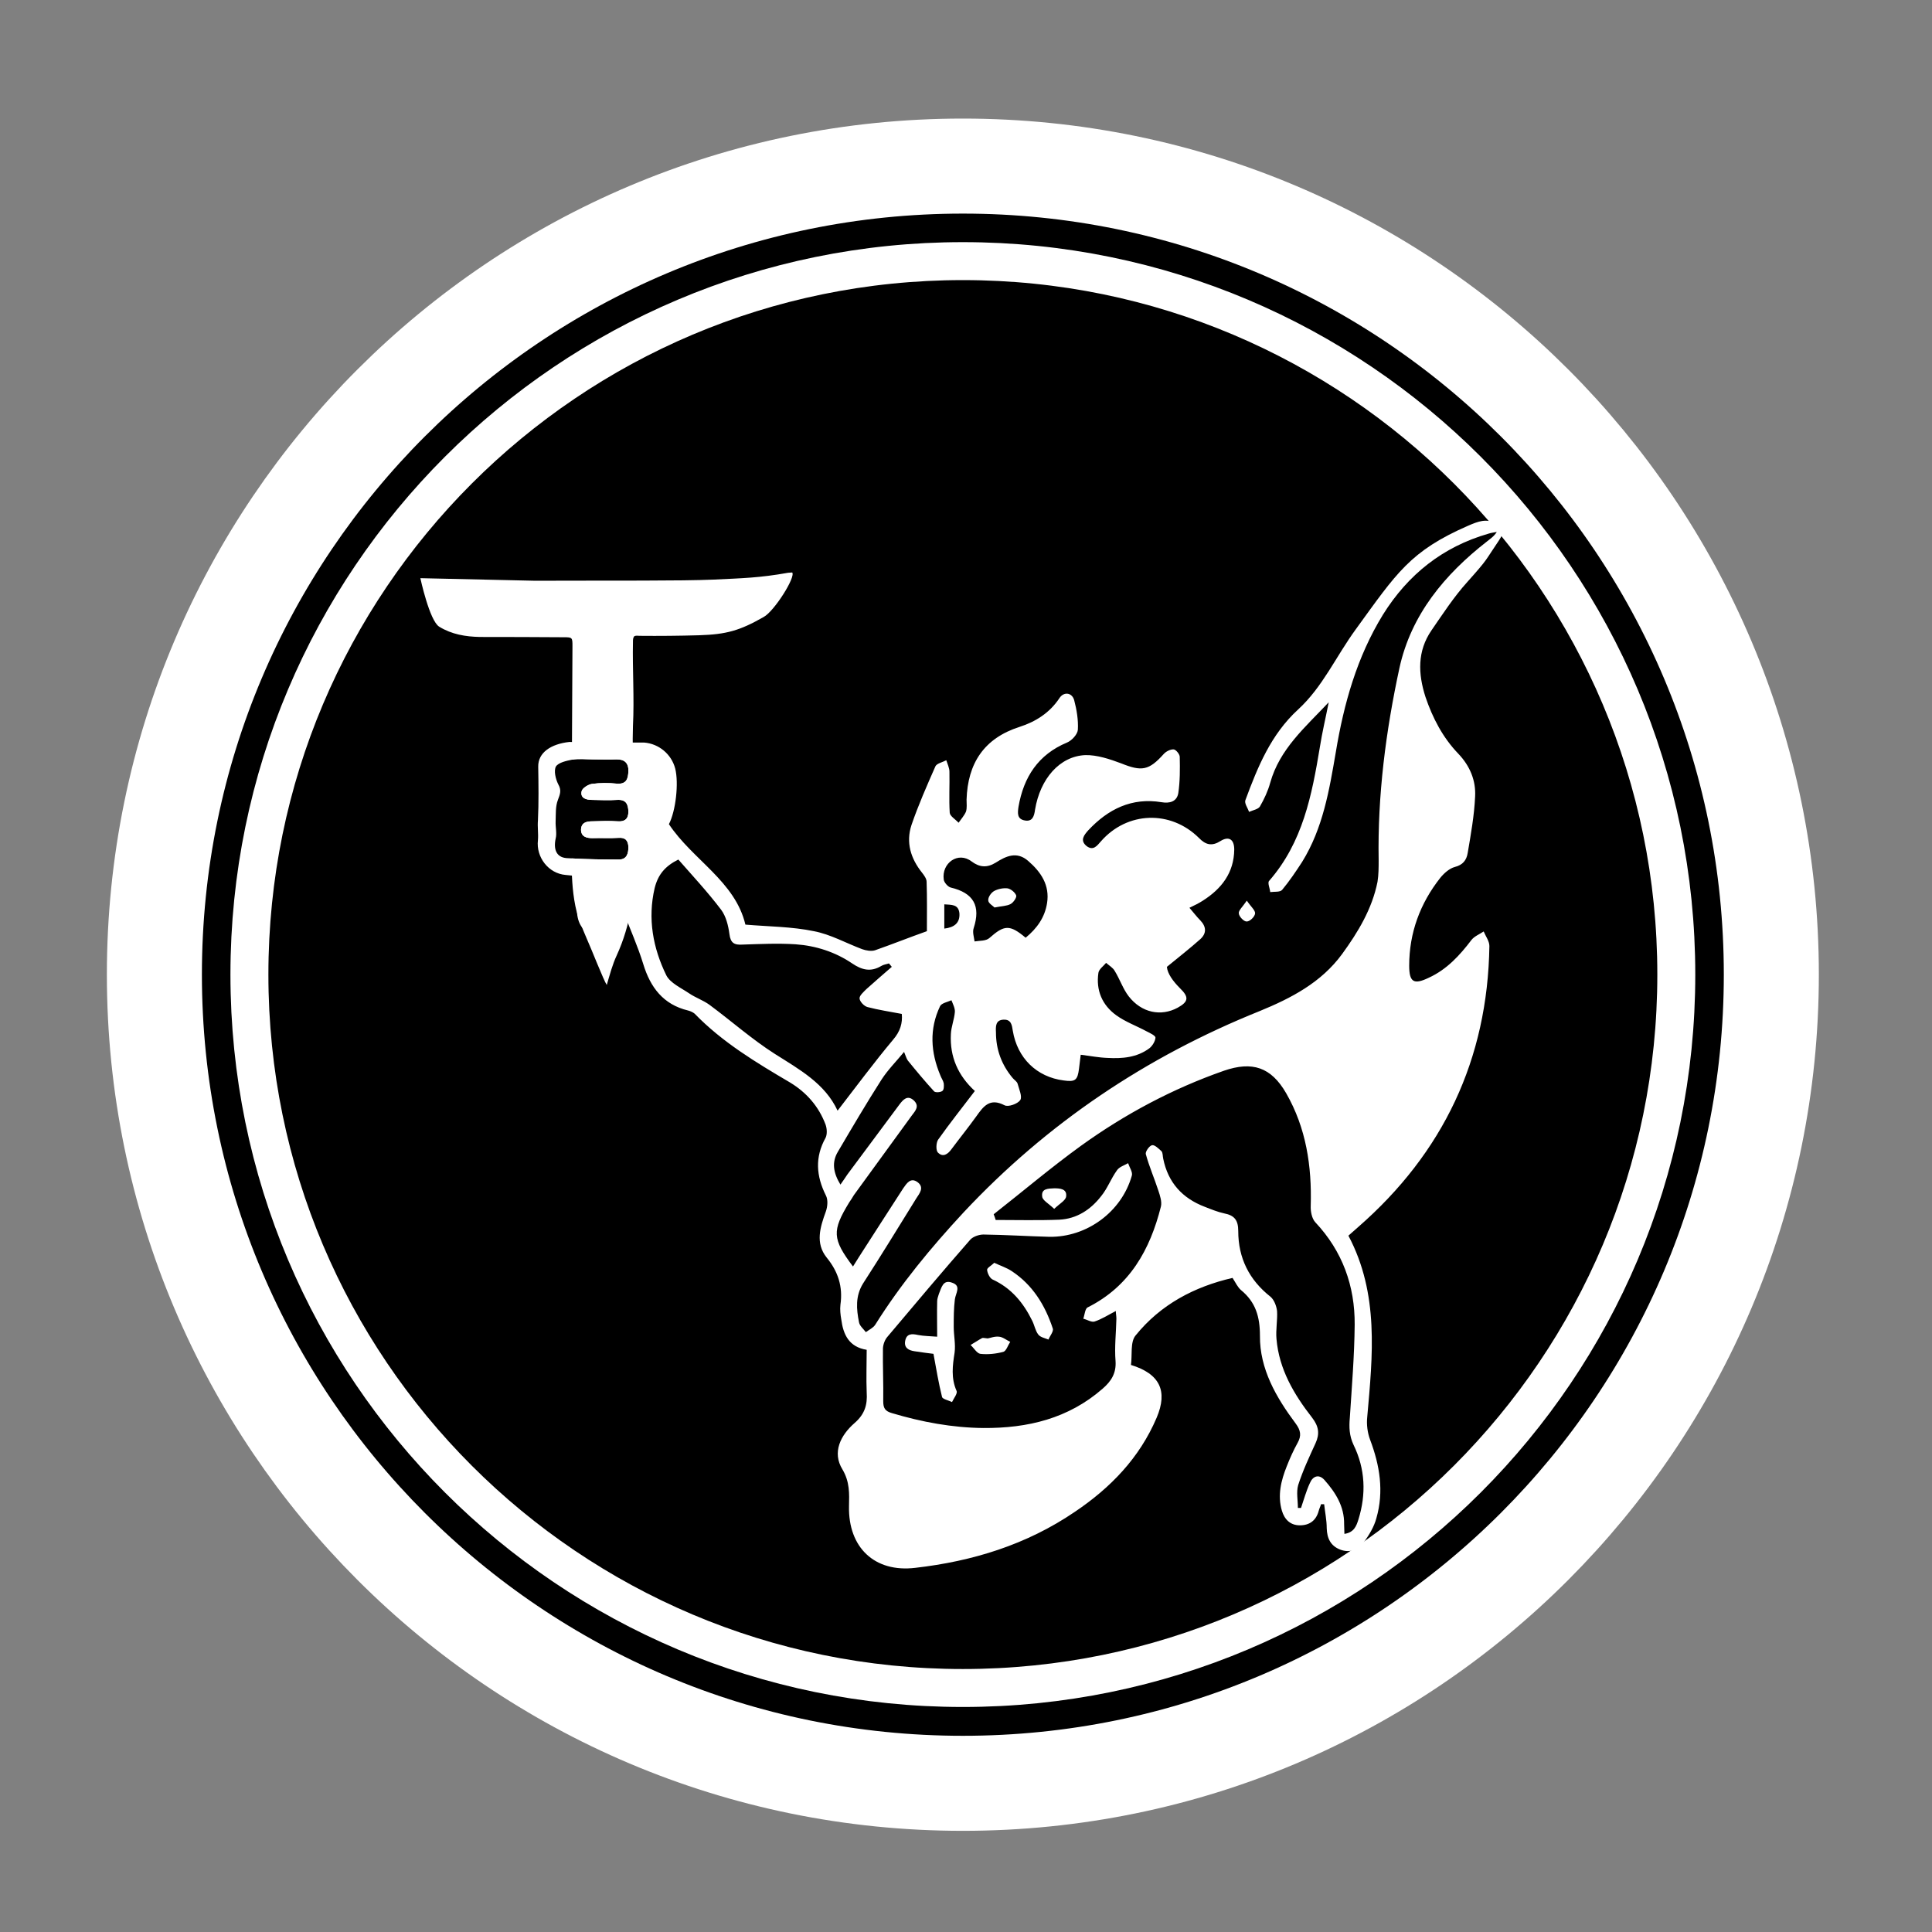 <svg version="1.2" xmlns="http://www.w3.org/2000/svg" viewBox="0 0 677 677" width="677" height="677">
	<rect x="0" y="0" width="677" height="677" fill="#808080" stroke="none"/>
	<title>Logo-svg</title>
	<defs>
		<clipPath clipPathUnits="userSpaceOnUse" id="cp1">
			<path d="m-237-283h1201.78v1244.44h-1201.78z"/>
		</clipPath>
	</defs>
	<style>
		.s0 { fill: #000000 } 
		.s1 { fill: none;stroke: #ffffff;stroke-miterlimit:10;stroke-width: 33.3 } 
		.s2 { fill: none;stroke: #ffffff;stroke-miterlimit:10;stroke-width: 13.3 } 
		.s3 { fill: #ffffff } 
	</style>
	<g id="g8">
		<g id="g10">
			<g id="Clip-Path: g12" clip-path="url(#cp1)">
				<g id="g12">
					<g id="g18">
						<path id="path20" class="s0" d="m620.7 341.5c0 156.5-126.8 283.4-283.3 283.4-156.5 0-283.3-126.9-283.3-283.4 0-156.4 126.8-283.3 283.3-283.3 156.5 0 283.3 126.9 283.3 283.3z"/>
					</g>
					<g id="g22">
						<path id="path24" fill-rule="evenodd" class="s1" d="m620.7 341.5c0 156.5-126.8 283.4-283.3 283.4-156.5 0-283.3-126.9-283.3-283.4 0-156.4 126.8-283.3 283.3-283.3 156.5 0 283.3 126.9 283.3 283.3z"/>
					</g>
					<g id="g26">
						<path id="path28" fill-rule="evenodd" class="s2" d="m587.4 341.5c0 138.1-111.9 250-250 250-138.1 0-250-111.9-250-250 0-138 111.9-250 250-250 138.1 0 250 112 250 250z"/>
					</g>
					<g id="g30">
						<path id="path32" fill-rule="evenodd" class="s3" d="m221.7 260.2c1.5 0 2.8 0 4 0 5.2 0.4 9.6 4.1 10.9 9.1 1.3 5.1 0.2 14.9-2.2 19.5 8.3 12.5 23.2 20 26.8 35.2 8.3 0.7 16.3 0.7 24 2.3 5.8 1.1 11.3 4.2 16.9 6.3 1.4 0.5 3.2 0.8 4.5 0.4 6-2.1 12-4.5 18.2-6.7 0-6.2 0.1-11.7-0.1-17.3 0-1.1-0.9-2.3-1.6-3.2-4-5-5.7-10.6-3.7-16.7 2.4-7 5.4-13.8 8.4-20.6 0.5-1 2.5-1.4 3.8-2.1 0.4 1.3 1.1 2.7 1.1 4 0.1 4.8-0.2 9.6 0.1 14.4 0.1 1.2 2 2.3 3.1 3.5 0.9-1.3 2-2.5 2.6-3.9 0.4-1.3 0.2-2.8 0.2-4.2 0.4-12.7 6.1-21.5 18.6-25.5 5.6-1.8 10.5-4.9 13.9-10 1.5-2.4 4.4-2.1 5.2 0.6 0.9 3.4 1.5 7 1.3 10.4-0.1 1.6-2.1 3.8-3.8 4.5-10.1 4.2-15.2 12.1-17 22.5-0.3 2.1-0.6 4.3 2.2 4.8 2.7 0.5 3.3-1.5 3.6-3.8 1.8-10.8 8.6-18.7 17.6-19.1 4.1-0.1 8.6 1.4 12.6 2.9 7.2 2.9 9.7 2.5 14.9-3.3 0.8-0.9 2.4-1.7 3.5-1.6 0.8 0.1 2.1 1.7 2.1 2.6 0.1 4.3 0.1 8.6-0.5 12.7-0.5 3-3 3.7-5.9 3.2-10.4-1.7-18.7 2.4-25.7 9.9-1.4 1.6-3 3.5-0.5 5.5 2.3 1.7 3.6-0.1 5-1.7 9.2-10.5 24.4-11 34.3-1.2 2.4 2.5 4.6 3 7.6 1.1 2.9-1.8 4.8-0.6 4.8 3-0.1 8.1-4.4 13.7-11 17.9-1.4 0.9-2.8 1.6-4.7 2.5 1.4 1.6 2.5 3.1 3.8 4.4 2.2 2.3 2.2 4.6 0 6.6-3.6 3.2-7.3 6.1-11.7 9.7 0.2 2.4 2.2 5.1 4.6 7.5 3.2 3.1 3 4.7-0.8 6.8-5.9 3.2-12.7 1.8-17.2-4-2-2.6-3.1-6-4.9-8.9-0.6-1.1-2-1.9-3-2.8-0.9 1.1-2.5 2.2-2.7 3.5-0.9 6.1 1.3 11.3 6.3 14.9 3.2 2.3 7.1 3.7 10.6 5.6 1.2 0.6 3.1 1.5 3.1 2.2-0.1 1.3-1.1 2.9-2.1 3.7-4.4 3.3-9.6 3.7-14.8 3.4-3-0.1-6-0.7-9.3-1.1q-0.3 2.5-0.6 4.9c-0.5 4-1.3 4.7-5.4 4.1-9.4-1.2-16.2-7.8-17.8-17.4-0.3-1.9-0.5-4-3.2-3.9-2.9 0.1-2.8 2.4-2.7 4.5 0 6 2 11.4 5.9 16 0.6 0.7 1.5 1.2 1.7 2 0.5 1.9 1.7 4.5 0.9 5.7-0.9 1.3-4.2 2.5-5.5 1.8-5.2-2.7-7.4 0.4-9.9 3.9-2.8 3.9-5.8 7.6-8.7 11.5-1.3 1.8-3 2.9-4.7 1.2-0.8-0.7-0.7-3.4 0-4.5 4.1-5.8 8.5-11.3 12.9-17.1-5.9-5.4-8.8-12-8.4-19.9 0.1-2.6 1.2-5.2 1.4-7.8 0.1-1.3-0.7-2.8-1.2-4.1-1.3 0.6-3.5 1-4 2.1-3.8 8-3.3 16.1 0.1 24.2 0.3 0.9 1 1.8 1.2 2.8 0.1 0.9 0.1 2.3-0.5 2.7-0.7 0.5-2.5 0.6-2.9 0.1-3.2-3.5-6.2-7.1-9.2-10.8-0.5-0.7-0.7-1.6-1.3-3-2.8 3.4-5.7 6.3-7.9 9.7-5.3 8.3-10.3 16.8-15.3 25.3-2.2 3.7-1.6 7.4 0.9 11.5 0.9-1.3 1.7-2.4 2.4-3.5 6.1-8.2 12.2-16.4 18.3-24.6 1.3-1.7 2.8-3.4 5-1.4 2.1 2 0.6 3.6-0.7 5.3-6.8 9.3-13.5 18.6-20.3 27.9-0.5 0.8-1 1.7-1.6 2.5-6.1 10-6 12.8 1.3 22.5 0.8-1.3 1.5-2.4 2.2-3.5 5.1-7.9 10.2-15.9 15.4-23.9 1.2-1.7 2.6-4 5.1-2.1 2.3 1.8 0.7 3.8-0.5 5.6-6.2 10-12.3 20-18.7 29.9-2.7 4.4-2.3 8.9-1.4 13.5 0.2 1.3 1.6 2.4 2.4 3.5 1.1-0.8 2.6-1.5 3.3-2.6 8.9-14.2 19.5-27 30.9-39.3 29.3-31.3 64-54.6 103.8-70.6 11-4.5 21.6-10 28.9-20 5.6-7.7 10.5-15.8 12.4-25.3 0.4-2.5 0.4-5.1 0.4-7.6-0.4-22.7 2.5-45.2 7.3-67.4 4.1-18.6 15.8-32.7 30.7-44.3 1.1-0.9 2.4-1.7 3.4-3.3-1 0.2-2 0.3-2.9 0.6-16 4.6-28.2 14.3-37 28.4-9.1 14.8-13.7 31.2-16.5 48.1-2.3 13.4-4.5 26.7-11.8 38.5-2.2 3.4-4.5 6.8-7 9.8-0.7 0.9-2.8 0.6-4.2 0.8-0.1-1.3-1-3.2-0.4-3.9 11.8-13.5 15-30 17.8-46.9 0.8-5.1 2-10.1 3.1-15.7-8.3 8.8-17.2 16.4-20.5 28.2-0.8 2.9-2.1 5.7-3.6 8.3-0.6 1-2.5 1.3-3.8 1.9-0.5-1.4-1.7-3-1.3-4.1 4.3-11.6 8.9-23 18.5-31.8 8.6-7.9 13.2-18.5 20.2-28.1 14.3-19.7 19-27.4 39.4-36.3 3.5-1.5 6.3-2.6 9.7-0.8 1.8 0.9 2.1 1.3 3.3 2.1-0.9 1.3-1.4 2.6-2.2 3.8-5.1 7.5-3.6 6.2-11.1 14.6-4.7 5.2-8.6 11.2-12.6 17-5 7.3-4.7 15.2-2.1 23.3 2.5 7.4 6.1 14.3 11.5 19.9 4.1 4.3 6.2 9.4 5.9 15-0.3 6.7-1.5 13.3-2.6 19.8-0.4 2.5-1.7 4.2-4.5 4.9-1.9 0.5-3.8 2.2-5.1 3.8-7.1 9-10.9 19.3-10.9 30.8 0 5.9 1.7 6.7 6.9 4.2 6.3-2.9 10.8-7.8 14.9-13.2 1-1.3 2.8-2 4.3-3 0.7 1.7 2 3.4 2 5.1-0.6 39.7-16.2 72.5-46 98.5q-1.7 1.5-3.4 3c10.8 20.4 8.5 42 6.6 63.5-0.3 2.7 0.1 5.6 1 8 3.4 9 4.9 18.1 2.2 27.5-0.8 3-2.5 5.8-4.3 8.3-2 2.8-5 4-8.4 2.7-3.3-1.3-4.6-3.9-4.7-7.5 0-2.8-0.6-5.6-0.9-8.4q-0.5 0-1.1 0c-0.2 0.8-0.6 1.5-0.8 2.3-0.9 3.4-3.2 5.1-6.6 5.1-3.4 0-5.4-2.1-6.3-5.1-1.6-5.4-0.3-10.6 1.7-15.6 1.1-2.8 2.3-5.5 3.8-8.2 1.4-2.5 1.1-4.4-0.7-6.8-6.8-9.1-12.6-19.1-12.5-30.7 0-6.7-1.5-11.8-6.6-16-1.2-1-1.9-2.6-3-4.3-13.4 3.1-25.2 9.3-34 20.2-1.9 2.3-1.1 6.9-1.6 10.3 10.1 3.1 13 9.1 9 18.5-6 14.1-16.2 24.6-28.7 33-16.9 11.5-35.8 17.3-55.9 19.6-14.2 1.7-23.5-7.1-23.2-21.6 0.1-4.4 0.3-8.5-2.3-12.9-3.7-6-0.6-12 4.2-16.2 3.6-3.1 4.6-6.4 4.3-10.8-0.2-4.9 0-9.9 0-14.9-6.2-1-8.2-5.3-8.9-10.6-0.3-1.7-0.5-3.5-0.3-5.2 0.9-6.3-0.8-11.6-4.8-16.5-4.1-5.1-2.3-10.7-0.3-16.2 0.6-1.7 0.8-4.1 0-5.6-3.4-6.8-3.9-13.4-0.1-20.2 0.6-1.2 0.5-3.2 0-4.6-2.4-6.4-6.7-11.3-12.5-14.8-11.9-7-23.7-14.1-33.4-24.1-0.6-0.5-1.5-0.9-2.3-1.1-8.7-2.1-13.2-8.1-15.7-16.3-1.9-6.2-4.6-12.2-7.2-19-0.5 1.3-0.7 1.8-0.8 2.2-1.2 4.7-4.1 7.1-8.2 6.7-4.1-0.4-6.7-3.2-7-8-0.2-4.2 0-8.3 0-12.7-1.8-0.2-2.9-0.3-4-0.4-6-0.5-10.4-6.2-9.7-12.2 0.2-2.3-0.2-4.6 0-6.9 0.3-6.3 0.2-12.5 0.1-18.8-0.1-5 4.5-8 10.9-8.7m159.9 68.6c4-3.3 6.7-7.1 7.5-12.1 1-6.3-2.1-10.9-6.6-14.8-4-3.5-7.8-1.7-11.4 0.6-3.1 1.9-5.7 1.6-8.4-0.4-4.8-3.7-10.6 0.6-9.8 6.3 0.1 1 1.4 2.5 2.4 2.8 8.1 1.9 10.6 6.5 8.1 14.2-0.5 1.4 0.1 3.2 0.3 4.7 1.7-0.3 4-0.1 5.2-1.2 5.2-4.6 7.1-4.8 12.7-0.1zm-151.7-62.5c-2.4 0-4.9-0.3-7.2 0.1-2 0.4-4.8 1-5.7 2.4-0.8 1.5-0.1 4.4 0.8 6.2 1.2 2.1 0.7 3.4-0.1 5.5-0.9 2.3-0.7 5-0.8 7.5-0.1 2 0.5 4.2 0 6.1-0.8 3.8 0.3 6.5 3.8 6.8 6.2 0.4 12.4 0.5 18.5 0.5 2.7-0.1 3.2-2.2 3.2-4.4-0.1-2.2-1-3.4-3.5-3.2-3 0.2-6.1 0-9.1 0.1-2.1 0-4-0.5-4-3 0.1-2.6 2.1-2.9 4.1-2.9 2.9-0.1 5.8-0.2 8.7 0 2.5 0.2 3.8-0.8 3.8-3.4-0.1-2.6-0.8-4.3-4-4.1-2.9 0.2-5.8 0-8.7 0-2.1 0-4.2-0.6-3.7-3 0.2-1.1 2.3-2.4 3.6-2.6 2.9-0.4 5.8-0.4 8.7-0.1 3.5 0.3 4-1.8 4.1-4.4q0.1-4.2-4.2-4.1c-2.8 0.1-5.5 0-8.3 0zm104.8 72.7q-0.5-0.6-1-1.2c-0.9 0.3-1.9 0.4-2.7 0.9-3.7 2.2-6.8 1.4-10.2-0.9-5.9-4-12.7-6.2-19.8-6.7-6.1-0.4-12.3-0.1-18.5 0.1-3 0.2-4.3-0.5-4.7-3.7-0.4-3-1.2-6.2-2.9-8.5-4.7-6.2-10-11.9-15-17.6-4.6 2.3-7.1 5.2-8.3 10-2.5 10.7-0.6 21 4.1 30.6 1.4 2.7 5.2 4.4 8 6.3 2.2 1.5 4.9 2.4 7.1 4 7.7 5.7 14.9 12.1 22.9 17.2 8.7 5.5 17.6 10.4 22 19.9 6.5-8.4 12.7-16.8 19.4-24.8 2.6-3 3.4-5.9 3.1-9.1-4.2-0.8-8.2-1.4-12-2.4-1.2-0.3-2.7-1.9-2.8-3-0.1-1 1.4-2.3 2.4-3.3 2.9-2.6 5.9-5.2 8.9-7.8zm35.7 86.7q0.4 1 0.7 2c7.4 0 14.9 0.2 22.3-0.1 6.1-0.3 11-3.5 14.7-8.3 2.2-2.7 3.4-6.1 5.5-9 0.8-1.2 2.5-1.7 3.9-2.5 0.5 1.5 1.7 3.2 1.3 4.4-3.6 12.7-15.8 21.6-28.9 21.4-7.7-0.2-15.4-0.7-23.1-0.8-1.5 0-3.6 0.7-4.6 1.8-9.8 11.2-19.4 22.6-29 34-0.9 1-1.5 2.6-1.6 4-0.1 6.2 0.2 12.4 0.1 18.6 0 2.4 0.6 3.5 3.1 4.2 10.4 3.1 21.1 5.1 32 5.2 15.5 0.1 29.8-3.3 41.8-13.8 3-2.6 4.8-5.4 4.5-9.7-0.4-4.9 0.2-9.9 0.3-14.8 0-0.9-0.2-1.8-0.2-2.7-2.7 1.4-5 2.9-7.5 3.7-1.1 0.3-2.6-0.7-3.9-1 0.5-1.4 0.6-3.6 1.6-4 14.7-7.4 21.8-20.2 25.6-35.3 0.4-1.7-0.3-3.8-0.9-5.6-1.4-4.3-3.2-8.4-4.4-12.8-0.2-0.8 1.2-2.9 2.2-3.1 0.9-0.2 2.3 1.2 3.3 2.1 0.5 0.6 0.4 1.7 0.6 2.6 1.7 8.4 6.7 13.9 14.6 16.9 2.3 0.9 4.5 1.8 6.8 2.3 3.6 0.7 4.9 2.4 4.9 6.2 0 9.4 3.8 17.1 11.3 23 1.3 1.1 2.1 3.3 2.3 5 0.2 3.2-0.5 6.6-0.2 9.8 0.9 10.6 6.1 19.4 12.5 27.6 2.3 3 2.7 5.6 1.2 8.9-2.2 4.8-4.5 9.7-6.1 14.7-0.7 2.5-0.1 5.3-0.1 8q0.6 0 1.1 0c1-2.9 1.8-5.9 3.1-8.7 1-2.4 3.1-3.3 5.1-1.1 3.9 4.4 7 9.3 6.9 15.5 0 1.1 0.1 2.1 0.1 3.4 3.4-0.5 4.2-2.8 4.9-5 2.8-9 2.4-17.8-1.7-26.2-1.5-3.2-1.6-6.2-1.3-9.5 0.7-10.9 1.6-21.7 1.7-32.6 0.1-13.6-4.3-25.8-13.8-35.9-1.2-1.3-1.7-3.8-1.6-5.8 0.4-13.9-1.6-27.2-8.6-39.4-5.3-9.2-11.9-11.3-21.8-7.9-18 6.3-34.7 15.2-50.1 26.3-10.5 7.6-20.4 16-30.6 24zm-17.3-108.6v8.5c3.4-0.4 5.5-1.9 5.3-5.3-0.3-3.3-2.8-3-5.3-3.2z"/>
					</g>
					<g id="g34">
						<path id="path36" class="s3" d="m436.9 315.6c1.5 2.2 3 3.4 2.9 4.5-0.1 1.1-1.8 2.8-2.9 2.8-1 0.1-2.7-1.7-2.8-2.8-0.2-1 1.3-2.3 2.8-4.5z"/>
					</g>
					<g id="g38">
						<path id="path40" class="s3" d="m327.1 474.4c-1.6-0.2-4.1-0.5-6.6-0.9-2.1-0.3-3.8-1.2-3.3-3.7 0.5-2.5 2.3-2.5 4.5-2 2.1 0.4 4.4 0.4 6.7 0.6 0-4.4-0.1-8.4 0-12.4 0-0.8 0.3-1.7 0.6-2.6 0.9-2.1 1.4-5.2 4.7-3.9 3.2 1.1 1.2 3.6 0.9 5.8-0.4 3.2-0.4 6.4-0.4 9.7 0 3 0.7 6 0.3 9-0.7 4.5-1.3 8.9 0.7 13.4 0.4 0.9-1 2.6-1.6 3.9-1.2-0.6-3.3-1-3.5-1.8-1.2-4.8-2-9.7-3-15.1z"/>
					</g>
					<g id="g42">
						<path id="path44" class="s3" d="m348.4 442.5c2.3 1.1 4.3 1.7 6.1 2.9 7.3 4.8 11.7 11.9 14.4 20.1 0.4 1-1 2.6-1.5 3.9-1.2-0.5-2.9-0.8-3.6-1.8-1-1.3-1.3-3.2-2.1-4.8-3.1-6.3-7.3-11.4-13.8-14.4-1-0.4-1.9-2.2-2-3.4-0.1-0.7 1.5-1.5 2.5-2.5z"/>
					</g>
					<g id="g46">
						<path id="path48" class="s3" d="m346.1 469c0.8-0.1 2.4-0.8 4-0.6 1.3 0.1 2.6 1.2 3.9 1.8-0.8 1.2-1.4 3.2-2.4 3.5-2.6 0.7-5.5 1-8.1 0.7-1.2-0.2-2.2-2-3.4-3.1 1.4-0.8 2.7-1.7 4-2.4 0.3-0.2 0.8 0 2 0.1z"/>
					</g>
					<g id="g50">
						<path id="path52" class="s3" d="m369.4 423.6c-2-1.9-4.1-3-4.2-4.3-0.4-2.8 2-2.8 4.2-2.9 2.1 0 4.5 0.2 4.2 2.8-0.1 1.4-2.2 2.5-4.2 4.4z"/>
					</g>
					<g id="g54">
						<path id="path56" class="s3" d="m348.5 318c-0.6-0.6-2.2-1.5-2.2-2.5-0.1-1.1 1-2.7 2.1-3.3 1.3-0.7 3.2-1.1 4.7-0.9 1.1 0.2 2.6 1.4 3 2.5 0.2 0.7-1 2.5-2 3-1.3 0.7-3.1 0.7-5.6 1.2z"/>
					</g>
					<g id="g58">
						<path id="path60" class="s3" d="m277.6 200.6c-0.1 0-1 0.1-1.4 0.1-10.1 1.8-15.9 1.9-26.2 2.4-11.7 0.5-33.7 0.3-62.6 0.4l-40.1-0.9c0 0 3.2 14.9 6.6 17 4.4 2.7 9.2 3.5 14.3 3.6q14.7 0 29.4 0.1c2.9 0 3 0.1 3 3q-0.1 19.9-0.2 39.9 0.1 0 0.1 0c2.3-0.4 4.8-0.1 7.2-0.1 2.8 0 5.5 0.1 8.3 0q4.3-0.1 4.2 4.1c-0.1 2.6-0.6 4.7-4.1 4.4-2.9-0.3-5.8-0.3-8.7 0.1-1.3 0.2-3.4 1.5-3.6 2.6-0.5 2.4 1.6 3 3.7 3 2.9 0.1 5.8 0.2 8.7 0 3.2-0.2 3.9 1.5 4 4.1 0 2.6-1.3 3.6-3.8 3.4-2.9-0.2-5.8-0.1-8.7 0-2 0-4 0.3-4.1 2.9 0 2.5 1.9 3 4 3 3-0.1 6.1 0.1 9.1-0.1 2.5-0.2 3.4 1 3.5 3.2 0 2.2-0.5 4.3-3.2 4.4-5.5 0-11.1-0.1-16.7-0.4 0 5.5 0.2 11.1 1.3 16.6 0.8 4 2.3 7.5 4 11.5 1.5 3.3 6 14.8 7 16.2q0 0 0 0.1c1.1-3.7 2-7.2 3.5-10.4 4.9-10.7 6.4-21.9 6.4-33.6-0.1-14.3-0.2-14.6-0.5-29-0.2-5.9-0.4-11.9-0.2-17.8 0.5-9.9-0.2-19.7 0-29.5 0-0.7 0-1.3 0.4-1.9 0.6-0.4 1.3-0.2 1.9-0.2q10.5 0.1 20.9-0.2c9.5-0.3 14.2-1.6 22.6-6.4 3.7-2 11.3-14 10-15.6z"/>
					</g>
				</g>
			</g>
		</g>
	</g>
</svg>